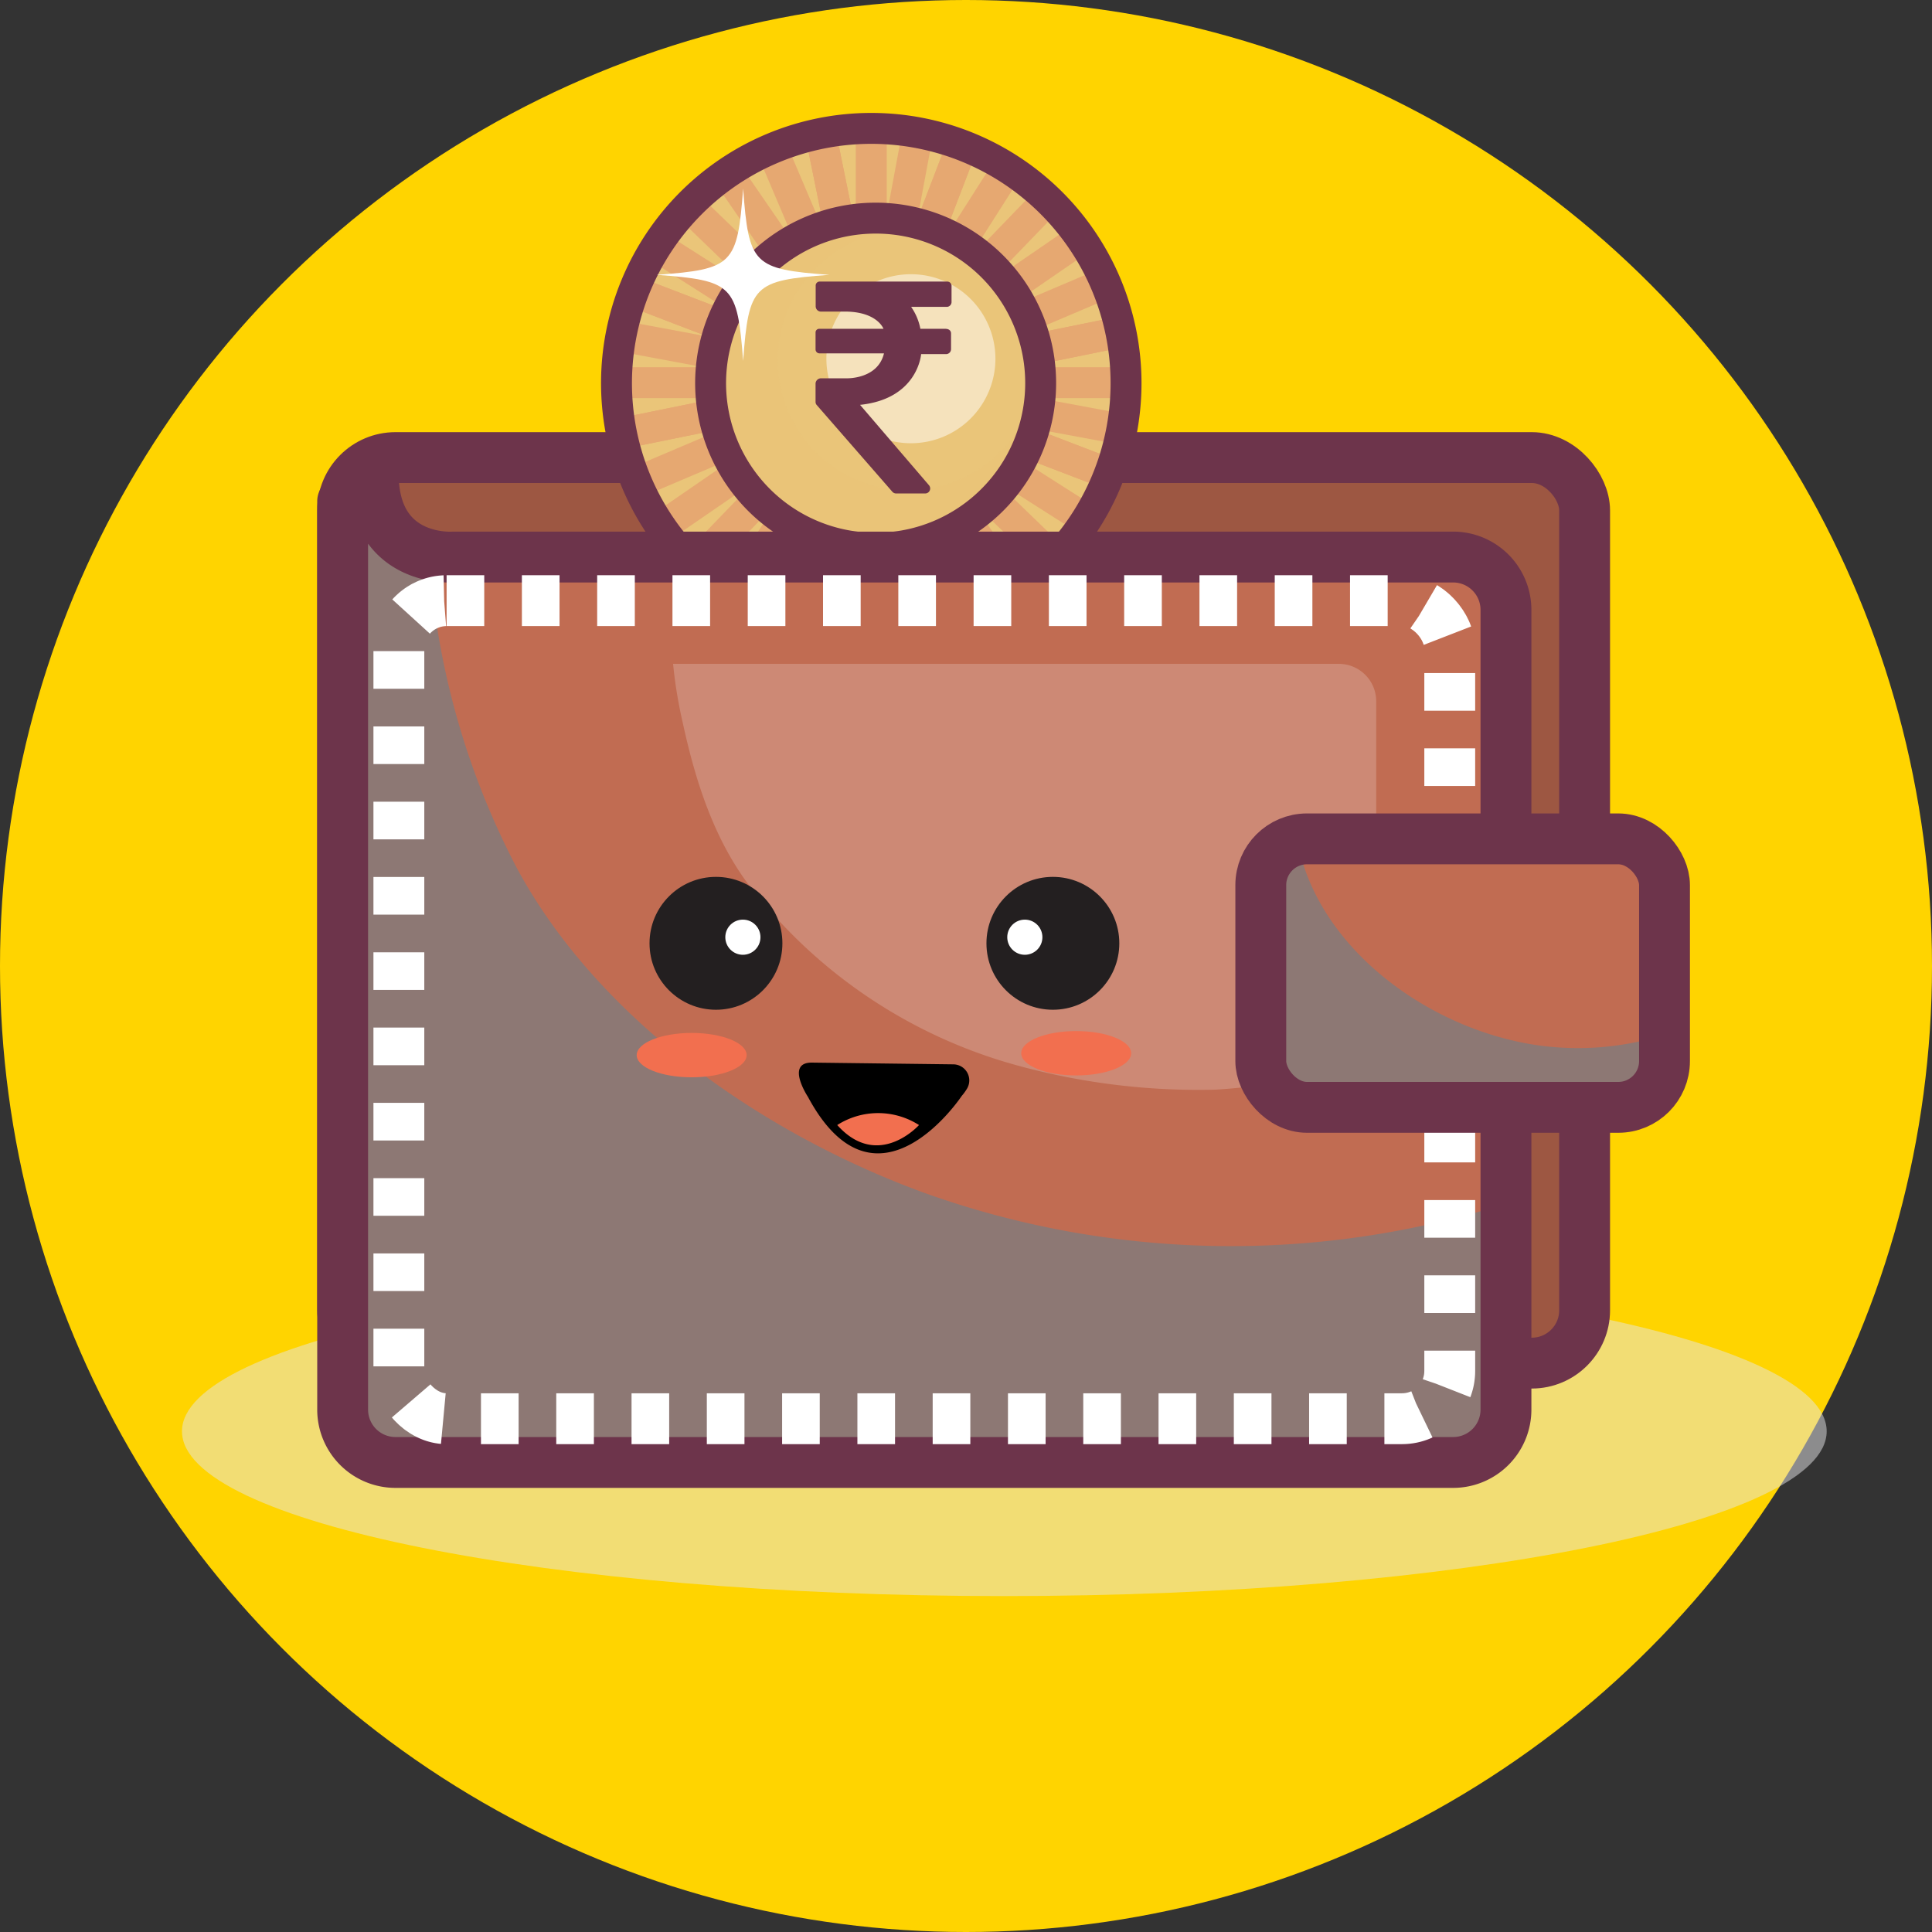<svg xmlns="http://www.w3.org/2000/svg" viewBox="0 0 155 155"><rect x="0" y="0" width="155" height="155" fill="#333333" stroke="none"/><defs><style>.cls-1{isolation:isolate;}.cls-2{fill:#ffd400;}.cls-3{fill:#e6e7e8;}.cls-10,.cls-13,.cls-3,.cls-8{opacity:0.5;}.cls-13,.cls-3,.cls-8{mix-blend-mode:multiply;}.cls-4{fill:#9d5742;}.cls-15,.cls-16,.cls-5,.cls-7,.cls-9{fill:none;}.cls-15,.cls-5,.cls-9{stroke:#6d344b;}.cls-16,.cls-5,.cls-7,.cls-9{stroke-miterlimit:10;}.cls-15,.cls-16,.cls-5{stroke-width:4.08px;}.cls-6,.cls-8{fill:#eac579;}.cls-7{stroke:#e6a871;}.cls-7,.cls-9{stroke-width:2.48px;}.cls-10,.cls-11,.cls-14{fill:#fff;}.cls-10,.cls-14{mix-blend-mode:soft-light;}.cls-12{fill:#c16c52;}.cls-13{fill:#5b8596;}.cls-14{opacity:0.2;}.cls-15{stroke-linecap:round;stroke-linejoin:round;}.cls-16{stroke:#fff;stroke-dasharray:3.02 3.02;}.cls-17{fill:#231f20;}.cls-18{fill:#f26f4f;}.cls-19{fill:#6d344b;}</style></defs><g class="cls-1"><g id="Layer_2" data-name="Layer 2"><g id="Layer_1-2" data-name="Layer 1"><circle class="cls-2" cx="77.5" cy="77.5" r="77.5"/><path class="cls-3" d="M146.55,114.83c0,7.3-29.53,13.22-66,13.22s-65.95-5.92-65.95-13.22,29.53-13.21,65.95-13.21S146.55,107.53,146.55,114.83Z"/><rect class="cls-4" x="27.49" y="36.71" width="99.64" height="72.65" rx="4.24"/><rect class="cls-5" x="27.49" y="36.71" width="99.64" height="72.65" rx="4.24"/><path class="cls-6" d="M90.34,30.74A20.44,20.44,0,1,1,69.9,10.3,20.44,20.44,0,0,1,90.34,30.74Z"/><line class="cls-7" x1="69.9" y1="10.3" x2="69.9" y2="51.1"/><line class="cls-7" x1="90.3" y1="30.7" x2="49.5" y2="30.7"/><line class="cls-7" x1="77.2" y1="11.65" x2="62.59" y2="49.75"/><line class="cls-7" x1="88.95" y1="38.01" x2="50.85" y2="23.4"/><line class="cls-7" x1="77.2" y1="11.65" x2="62.59" y2="49.75"/><line class="cls-7" x1="88.95" y1="38.01" x2="50.85" y2="23.4"/><line class="cls-7" x1="80.86" y1="13.49" x2="58.94" y2="47.91"/><line class="cls-7" x1="87.11" y1="41.66" x2="52.69" y2="19.75"/><line class="cls-7" x1="84.07" y1="16.02" x2="55.73" y2="45.38"/><line class="cls-7" x1="84.58" y1="44.87" x2="55.22" y2="16.53"/><line class="cls-7" x1="86.71" y1="19.14" x2="53.09" y2="42.26"/><line class="cls-7" x1="81.46" y1="47.51" x2="58.34" y2="13.89"/><line class="cls-7" x1="88.68" y1="22.72" x2="51.12" y2="38.68"/><line class="cls-7" x1="77.88" y1="49.48" x2="61.92" y2="11.92"/><line class="cls-7" x1="89.89" y1="26.63" x2="49.91" y2="34.77"/><line class="cls-7" x1="73.97" y1="50.69" x2="65.83" y2="10.71"/><line class="cls-7" x1="89.89" y1="26.63" x2="49.91" y2="34.77"/><line class="cls-7" x1="73.97" y1="50.69" x2="65.83" y2="10.71"/><line class="cls-7" x1="89.96" y1="34.43" x2="49.84" y2="26.97"/><line class="cls-7" x1="66.17" y1="50.76" x2="73.63" y2="10.64"/><path class="cls-6" d="M83.49,30.74A13.24,13.24,0,1,1,70.26,17.5,13.23,13.23,0,0,1,83.49,30.74Z"/><path class="cls-8" d="M83.28,28.4c0,.16,0,.31,0,.47a10.44,10.44,0,1,1-6.58-9.68,13.1,13.1,0,0,0-6.46-1.69A13.24,13.24,0,1,0,83.49,30.74,12.89,12.89,0,0,0,83.28,28.4Z"/><path class="cls-9" d="M83.49,30.74A13.24,13.24,0,1,1,70.26,17.5,13.23,13.23,0,0,1,83.49,30.74Z"/><path class="cls-10" d="M79.86,28.82A6.78,6.78,0,1,1,73.08,22,6.78,6.78,0,0,1,79.86,28.82Z"/><path class="cls-9" d="M90.34,30.74A20.44,20.44,0,1,1,69.9,10.3,20.44,20.44,0,0,1,90.34,30.74Z"/><path class="cls-11" d="M66.53,22.05c-6.09.45-6.46.82-6.91,6.91-.46-6.09-.82-6.46-6.93-6.91,6.11-.45,6.47-.82,6.93-6.92C60.07,21.23,60.44,21.6,66.53,22.05Z"/><path class="cls-12" d="M27.49,48.93v64.16a4.24,4.24,0,0,0,4.24,4.24h84.85a4.24,4.24,0,0,0,4.24-4.24V48.93a4.24,4.24,0,0,0-4.24-4.24H36.35s-6.64.51-6.4-7.1a5.74,5.74,0,0,0-2.46,2.63Z"/><path class="cls-13" d="M74.21,95.72c-12.82-4.66-26.12-13.8-32.74-26.07a62.76,62.76,0,0,1-6.63-20.89c-.2-1.38-.36-2.82-.45-4.28-1.94-.49-4.59-2-4.44-6.89a5.74,5.74,0,0,0-2.46,2.63v72.87a4.24,4.24,0,0,0,4.24,4.24h84.85a4.24,4.24,0,0,0,4.24-4.24V96.56A73,73,0,0,1,74.21,95.72Z"/><path class="cls-14" d="M54.78,58c1,4.61,2.49,9.33,5.39,13.12A40.64,40.64,0,0,0,81.66,85.49a54.78,54.78,0,0,0,15.86,1.93,43.94,43.94,0,0,0,12.89-2.74V56.26a3,3,0,0,0-3-3H54A36.86,36.86,0,0,0,54.78,58Z"/><path class="cls-15" d="M27.49,48.93v64.16a4.24,4.24,0,0,0,4.24,4.24h84.85a4.24,4.24,0,0,0,4.24-4.24V48.93a4.24,4.24,0,0,0-4.24-4.24H36.35s-6.64.51-6.4-7.1a5.74,5.74,0,0,0-2.46,2.63Z"/><rect class="cls-16" x="32" y="48.19" width="84.31" height="65.63" rx="3.83"/><rect class="cls-12" x="101.15" y="67.3" width="32.39" height="21.54" rx="3.71"/><path class="cls-13" d="M124.61,84c-9-.76-18.89-7.45-20.55-16.65A3.71,3.71,0,0,0,101.15,71V85.12a3.72,3.72,0,0,0,3.71,3.72h25a3.73,3.73,0,0,0,3.72-3.72V83A23,23,0,0,1,124.61,84Z"/><rect class="cls-5" x="101.15" y="67.3" width="32.39" height="21.54" rx="3.71"/><circle class="cls-17" cx="57.44" cy="75.68" r="5.33"/><circle class="cls-17" cx="84.47" cy="75.68" r="5.33"/><path d="M65.12,85.25l11.35.14a1.29,1.29,0,0,1,1.08,2,4,4,0,0,1-.39.53S70.32,98.24,64.82,88C64.82,88,63,85.25,65.12,85.25Z"/><circle class="cls-11" cx="59.6" cy="75.19" r="1.41"/><circle class="cls-11" cx="82.22" cy="75.19" r="1.41"/><path class="cls-18" d="M67.17,90.26a6.09,6.09,0,0,1,6.56,0S70.45,93.92,67.17,90.26Z"/><ellipse class="cls-18" cx="55.49" cy="84.65" rx="4.41" ry="1.78"/><ellipse class="cls-18" cx="86.34" cy="84.5" rx="4.41" ry="1.78"/><path class="cls-19" d="M65.79,22.59H76a.34.34,0,0,1,.34.33l0,1.29a.39.39,0,0,1-.4.41H73.1a4.61,4.61,0,0,1,.74,1.76h2c.26,0,.46.12.46.38V28a.4.4,0,0,1-.4.41h-2S73.65,32,69,32.48l5.53,6.45a.4.4,0,0,1-.31.66H71.91a.41.41,0,0,1-.33-.15l-6.06-6.95a.38.38,0,0,1-.09-.24V30.79a.44.44,0,0,1,.43-.44h2.06s2.5.09,3-2H65.75a.32.32,0,0,1-.32-.33V26.67a.29.29,0,0,1,.29-.29h5.16S70.42,25.08,68,25H65.88a.43.43,0,0,1-.44-.45l0-1.63A.32.32,0,0,1,65.79,22.59Z"/></g></g></g></svg>